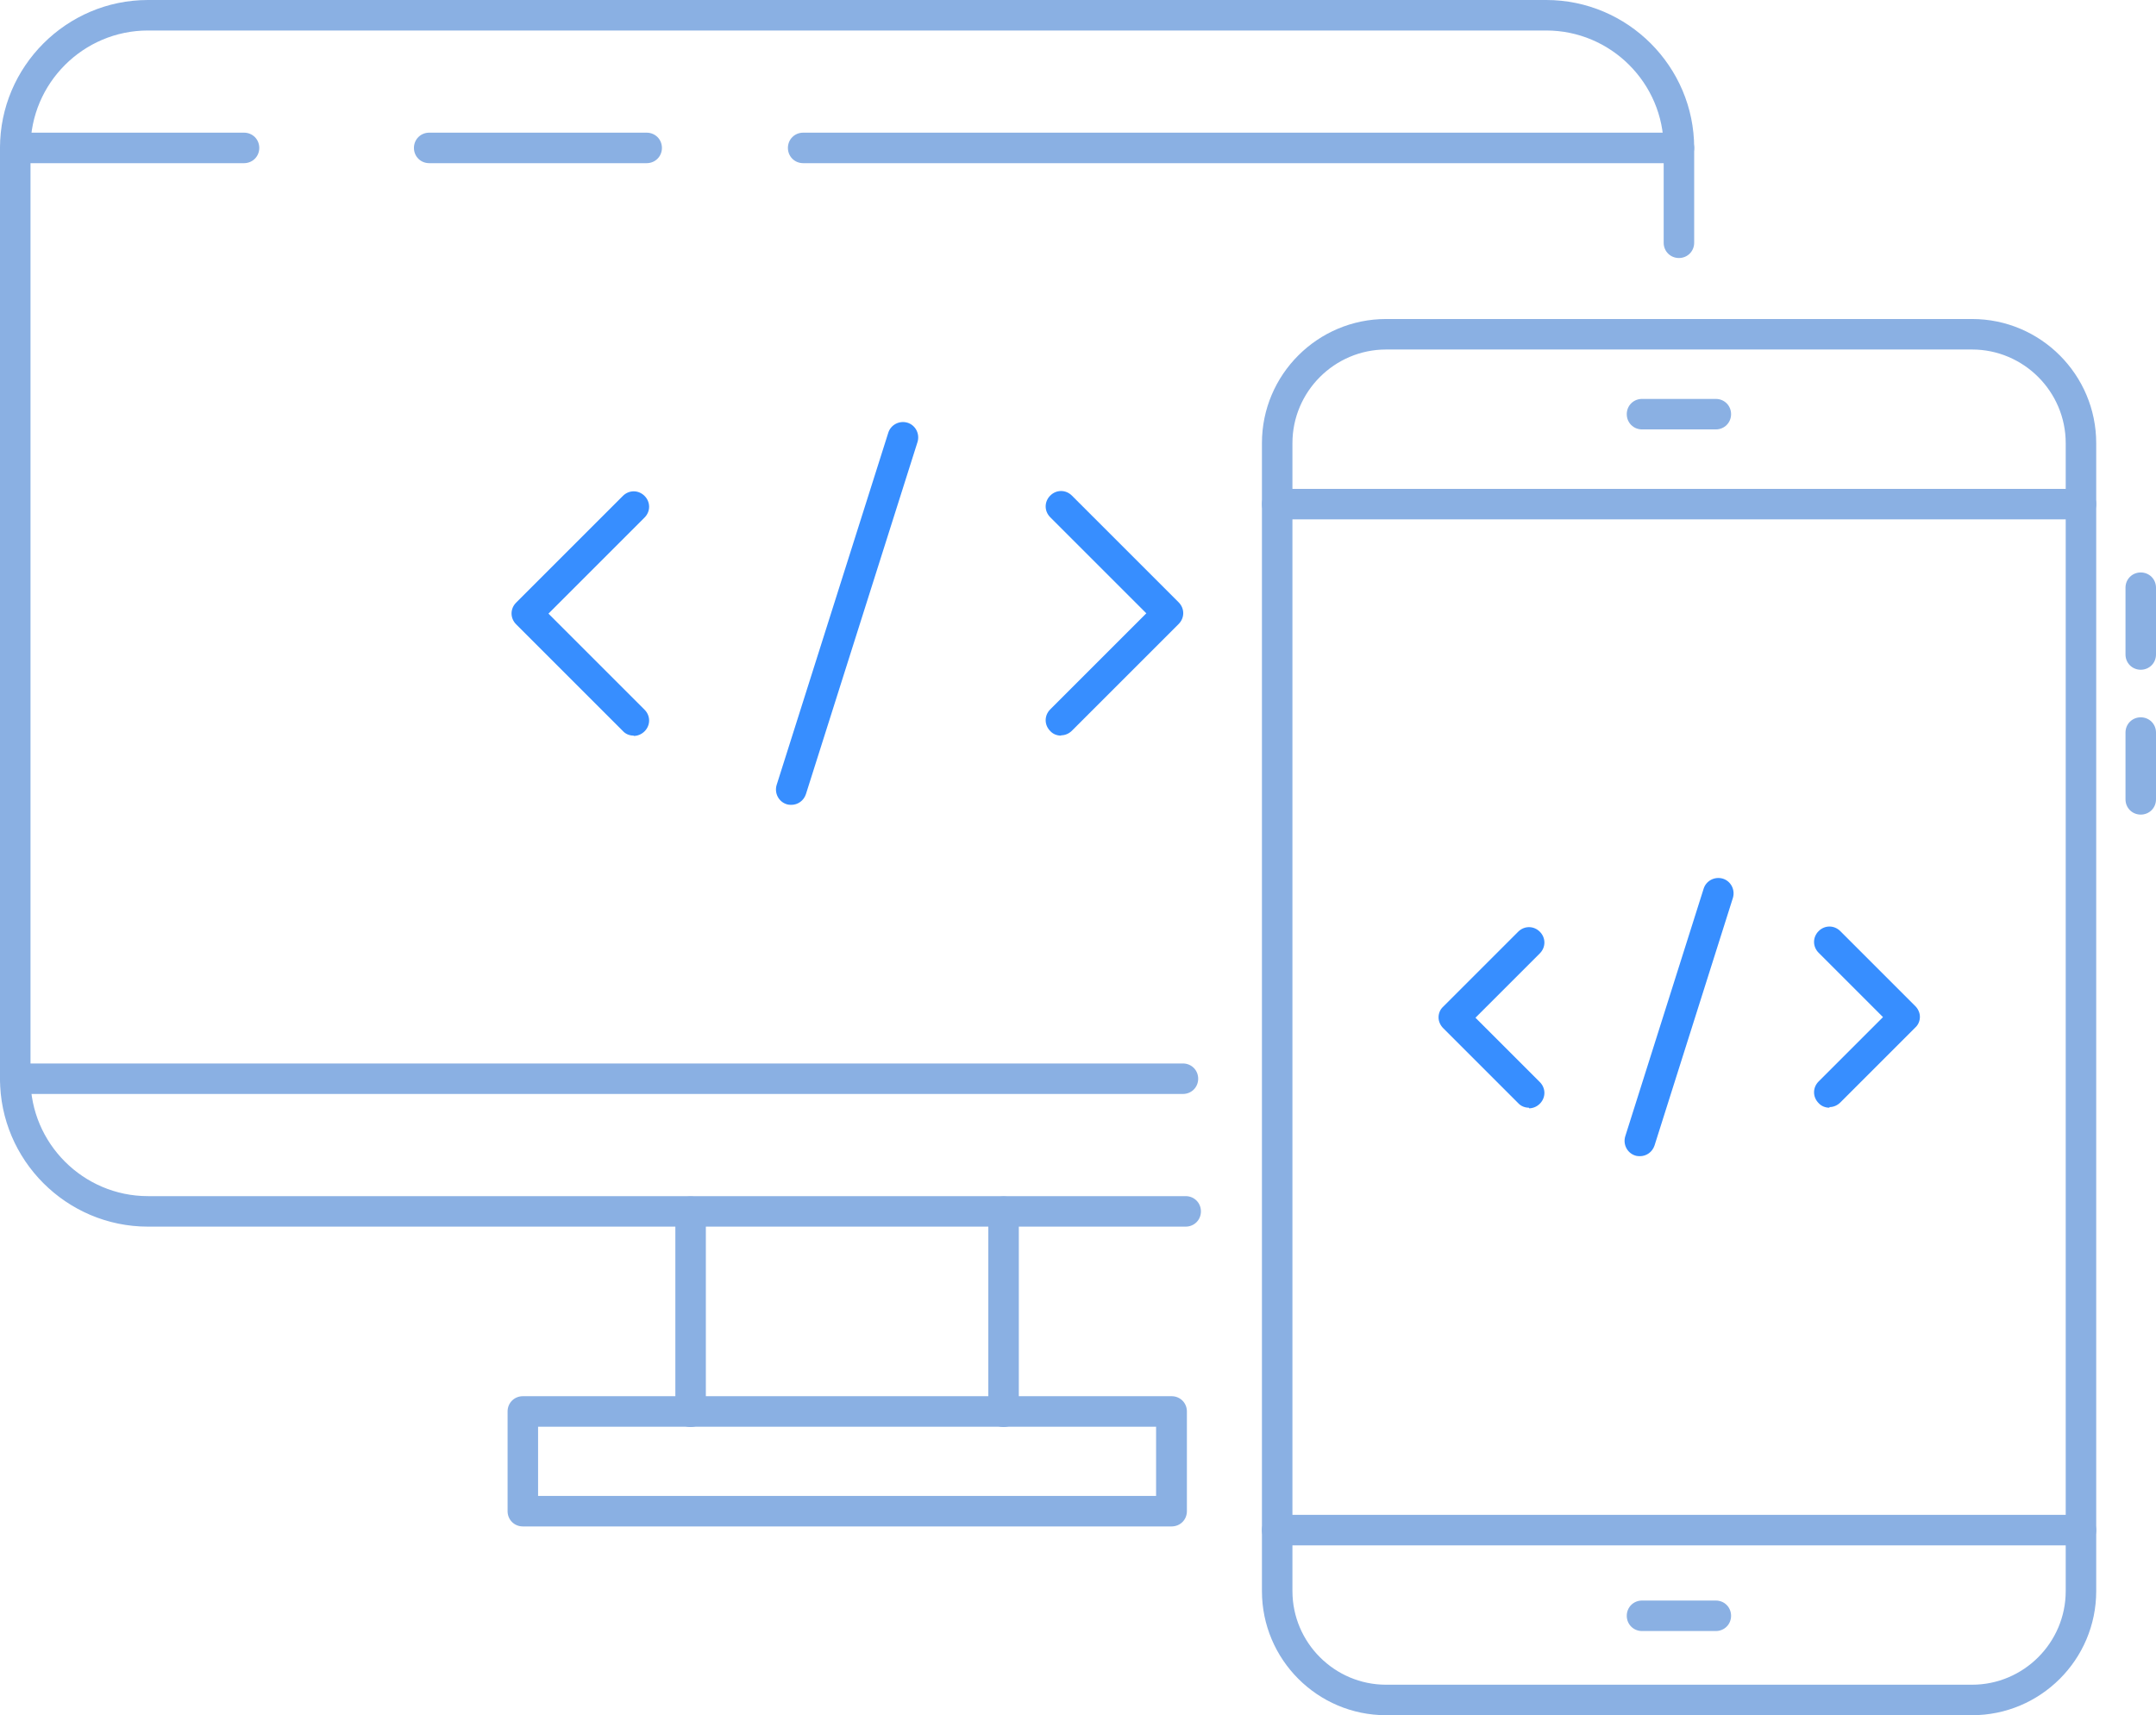 <?xml version="1.0" encoding="UTF-8"?><svg id="uuid-fcf9815a-da40-40dd-86cb-aed9435e9f9f"
                                           xmlns="http://www.w3.org/2000/svg" viewBox="0 0 70.68 56.24"><defs><style>.uuid-4213b60c-7c6a-479f-87fd-f5b967e810cd{fill:#378eff;}.uuid-e76b3096-14ac-4870-946d-cf8b68abcea7{fill:#8ab0e3;}</style></defs><path class="uuid-e76b3096-14ac-4870-946d-cf8b68abcea7" d="M38.87,40.22H4.85c-2.67,0-4.85-2.18-4.85-4.85V4.85C0,2.18,2.18,0,4.85,0H50.69c2.67,0,4.85,2.18,4.85,4.85v3.11c0,.28-.22,.5-.5,.5s-.5-.22-.5-.5v-3.11c0-2.12-1.73-3.85-3.85-3.85H4.85c-2.12,0-3.85,1.73-3.85,3.85v30.52c0,2.12,1.73,3.85,3.85,3.85H38.87c.28,0,.5,.22,.5,.5s-.22,.5-.5,.5Z"/><path class="uuid-e76b3096-14ac-4870-946d-cf8b68abcea7" d="M64.65,56.24h-19.21c-2.25,0-4.07-1.83-4.07-4.07V14.53c0-2.25,1.83-4.07,4.07-4.07h19.21c2.25,0,4.07,1.83,4.07,4.07V52.17c0,2.25-1.83,4.07-4.07,4.07ZM45.44,11.46c-1.69,0-3.07,1.38-3.07,3.07V52.17c0,1.69,1.38,3.07,3.07,3.07h19.21c1.69,0,3.07-1.38,3.07-3.07V14.53c0-1.69-1.38-3.07-3.07-3.07h-19.21Z"/><path class="uuid-e76b3096-14ac-4870-946d-cf8b68abcea7" d="M38.78,35.87H.5c-.28,0-.5-.22-.5-.5s.22-.5,.5-.5H38.78c.28,0,.5,.22,.5,.5s-.22,.5-.5,.5Z"/><path class="uuid-e76b3096-14ac-4870-946d-cf8b68abcea7" d="M8.01,5.35H.51C.24,5.35,.01,5.13,.01,4.85s.22-.5,.5-.5h7.49c.28,0,.5,.22,.5,.5s-.22,.5-.5,.5Z"/><path class="uuid-e76b3096-14ac-4870-946d-cf8b68abcea7" d="M21.2,5.35h-7.13c-.28,0-.5-.22-.5-.5s.22-.5,.5-.5h7.13c.28,0,.5,.22,.5,.5s-.22,.5-.5,.5Z"/><path class="uuid-e76b3096-14ac-4870-946d-cf8b68abcea7" d="M55.04,5.35H26.33c-.28,0-.5-.22-.5-.5s.22-.5,.5-.5h28.71c.28,0,.5,.22,.5,.5s-.22,.5-.5,.5Z"/><g><path class="uuid-e76b3096-14ac-4870-946d-cf8b68abcea7" d="M22.64,46.79c-.28,0-.5-.22-.5-.5v-6.56c0-.28,.22-.5,.5-.5s.5,.22,.5,.5v6.56c0,.28-.22,.5-.5,.5Z"/><path class="uuid-e76b3096-14ac-4870-946d-cf8b68abcea7" d="M32.9,46.79c-.28,0-.5-.22-.5-.5v-6.56c0-.28,.22-.5,.5-.5s.5,.22,.5,.5v6.56c0,.28-.22,.5-.5,.5Z"/></g><path class="uuid-e76b3096-14ac-4870-946d-cf8b68abcea7" d="M38.4,50.05H17.14c-.28,0-.5-.22-.5-.5v-3.27c0-.28,.22-.5,.5-.5h21.27c.28,0,.5,.22,.5,.5v3.27c0,.28-.22,.5-.5,.5Zm-20.77-1h20.27v-2.27H17.64v2.27Z"/><path class="uuid-e76b3096-14ac-4870-946d-cf8b68abcea7" d="M68.22,50.67h-26.35c-.28,0-.5-.22-.5-.5s.22-.5,.5-.5h26.35c.28,0,.5,.22,.5,.5s-.22,.5-.5,.5Z"/><path class="uuid-e76b3096-14ac-4870-946d-cf8b68abcea7" d="M68.22,17.03h-26.35c-.28,0-.5-.22-.5-.5s.22-.5,.5-.5h26.35c.28,0,.5,.22,.5,.5s-.22,.5-.5,.5Z"/><path class="uuid-e76b3096-14ac-4870-946d-cf8b68abcea7" d="M56.25,14.08h-2.42c-.28,0-.5-.22-.5-.5s.22-.5,.5-.5h2.42c.28,0,.5,.22,.5,.5s-.22,.5-.5,.5Z"/><path class="uuid-e76b3096-14ac-4870-946d-cf8b68abcea7" d="M56.25,53.48h-2.42c-.28,0-.5-.22-.5-.5s.22-.5,.5-.5h2.42c.28,0,.5,.22,.5,.5s-.22,.5-.5,.5Z"/><g><path class="uuid-e76b3096-14ac-4870-946d-cf8b68abcea7" d="M70.18,21.96c-.28,0-.5-.22-.5-.5v-2.19c0-.28,.22-.5,.5-.5s.5,.22,.5,.5v2.19c0,.28-.22,.5-.5,.5Z"/><path class="uuid-e76b3096-14ac-4870-946d-cf8b68abcea7" d="M70.18,26.71c-.28,0-.5-.22-.5-.5v-2.19c0-.28,.22-.5,.5-.5s.5,.22,.5,.5v2.19c0,.28-.22,.5-.5,.5Z"/></g><g><path class="uuid-4213b60c-7c6a-479f-87fd-f5b967e810cd" d="M25.94,26.39s-.1,0-.15-.02c-.26-.08-.41-.36-.33-.63l3.66-11.55c.08-.26,.36-.41,.63-.33,.26,.08,.41,.36,.33,.63l-3.66,11.55c-.07,.21-.26,.35-.48,.35Z"/><g><path class="uuid-4213b60c-7c6a-479f-87fd-f5b967e810cd" d="M20.77,24.12c-.13,0-.26-.05-.35-.15l-3.5-3.5c-.2-.2-.2-.51,0-.71l3.5-3.5c.2-.2,.51-.2,.71,0,.2,.2,.2,.51,0,.71l-3.15,3.15,3.15,3.15c.2,.2,.2,.51,0,.71-.1,.1-.23,.15-.35,.15Z"/><path class="uuid-4213b60c-7c6a-479f-87fd-f5b967e810cd" d="M34.78,24.12c-.13,0-.26-.05-.35-.15-.2-.2-.2-.51,0-.71l3.15-3.15-3.15-3.15c-.2-.2-.2-.51,0-.71,.2-.2,.51-.2,.71,0l3.5,3.5c.2,.2,.2,.51,0,.71l-3.5,3.5c-.1,.1-.23,.15-.35,.15Z"/></g></g><g><path class="uuid-4213b60c-7c6a-479f-87fd-f5b967e810cd" d="M53.76,37.91s-.1,0-.15-.02c-.26-.08-.41-.36-.33-.63l2.57-8.12c.08-.26,.36-.41,.63-.33,.26,.08,.41,.36,.33,.63l-2.57,8.12c-.07,.21-.26,.35-.48,.35Z"/><g><path class="uuid-4213b60c-7c6a-479f-87fd-f5b967e810cd" d="M50.12,36.32c-.13,0-.26-.05-.35-.15l-2.46-2.46c-.09-.09-.15-.22-.15-.35s.05-.26,.15-.35l2.46-2.46c.2-.2,.51-.2,.71,0s.2,.51,0,.71l-2.11,2.11,2.11,2.11c.2,.2,.2,.51,0,.71-.1,.1-.23,.15-.35,.15Z"/><path class="uuid-4213b60c-7c6a-479f-87fd-f5b967e810cd" d="M59.97,36.32c-.13,0-.26-.05-.35-.15-.2-.2-.2-.51,0-.71l2.11-2.11-2.11-2.11c-.2-.2-.2-.51,0-.71,.2-.2,.51-.2,.71,0l2.46,2.46c.09,.09,.15,.22,.15,.35s-.05,.26-.15,.35l-2.46,2.46c-.1,.1-.23,.15-.35,.15Z"/></g></g></svg>